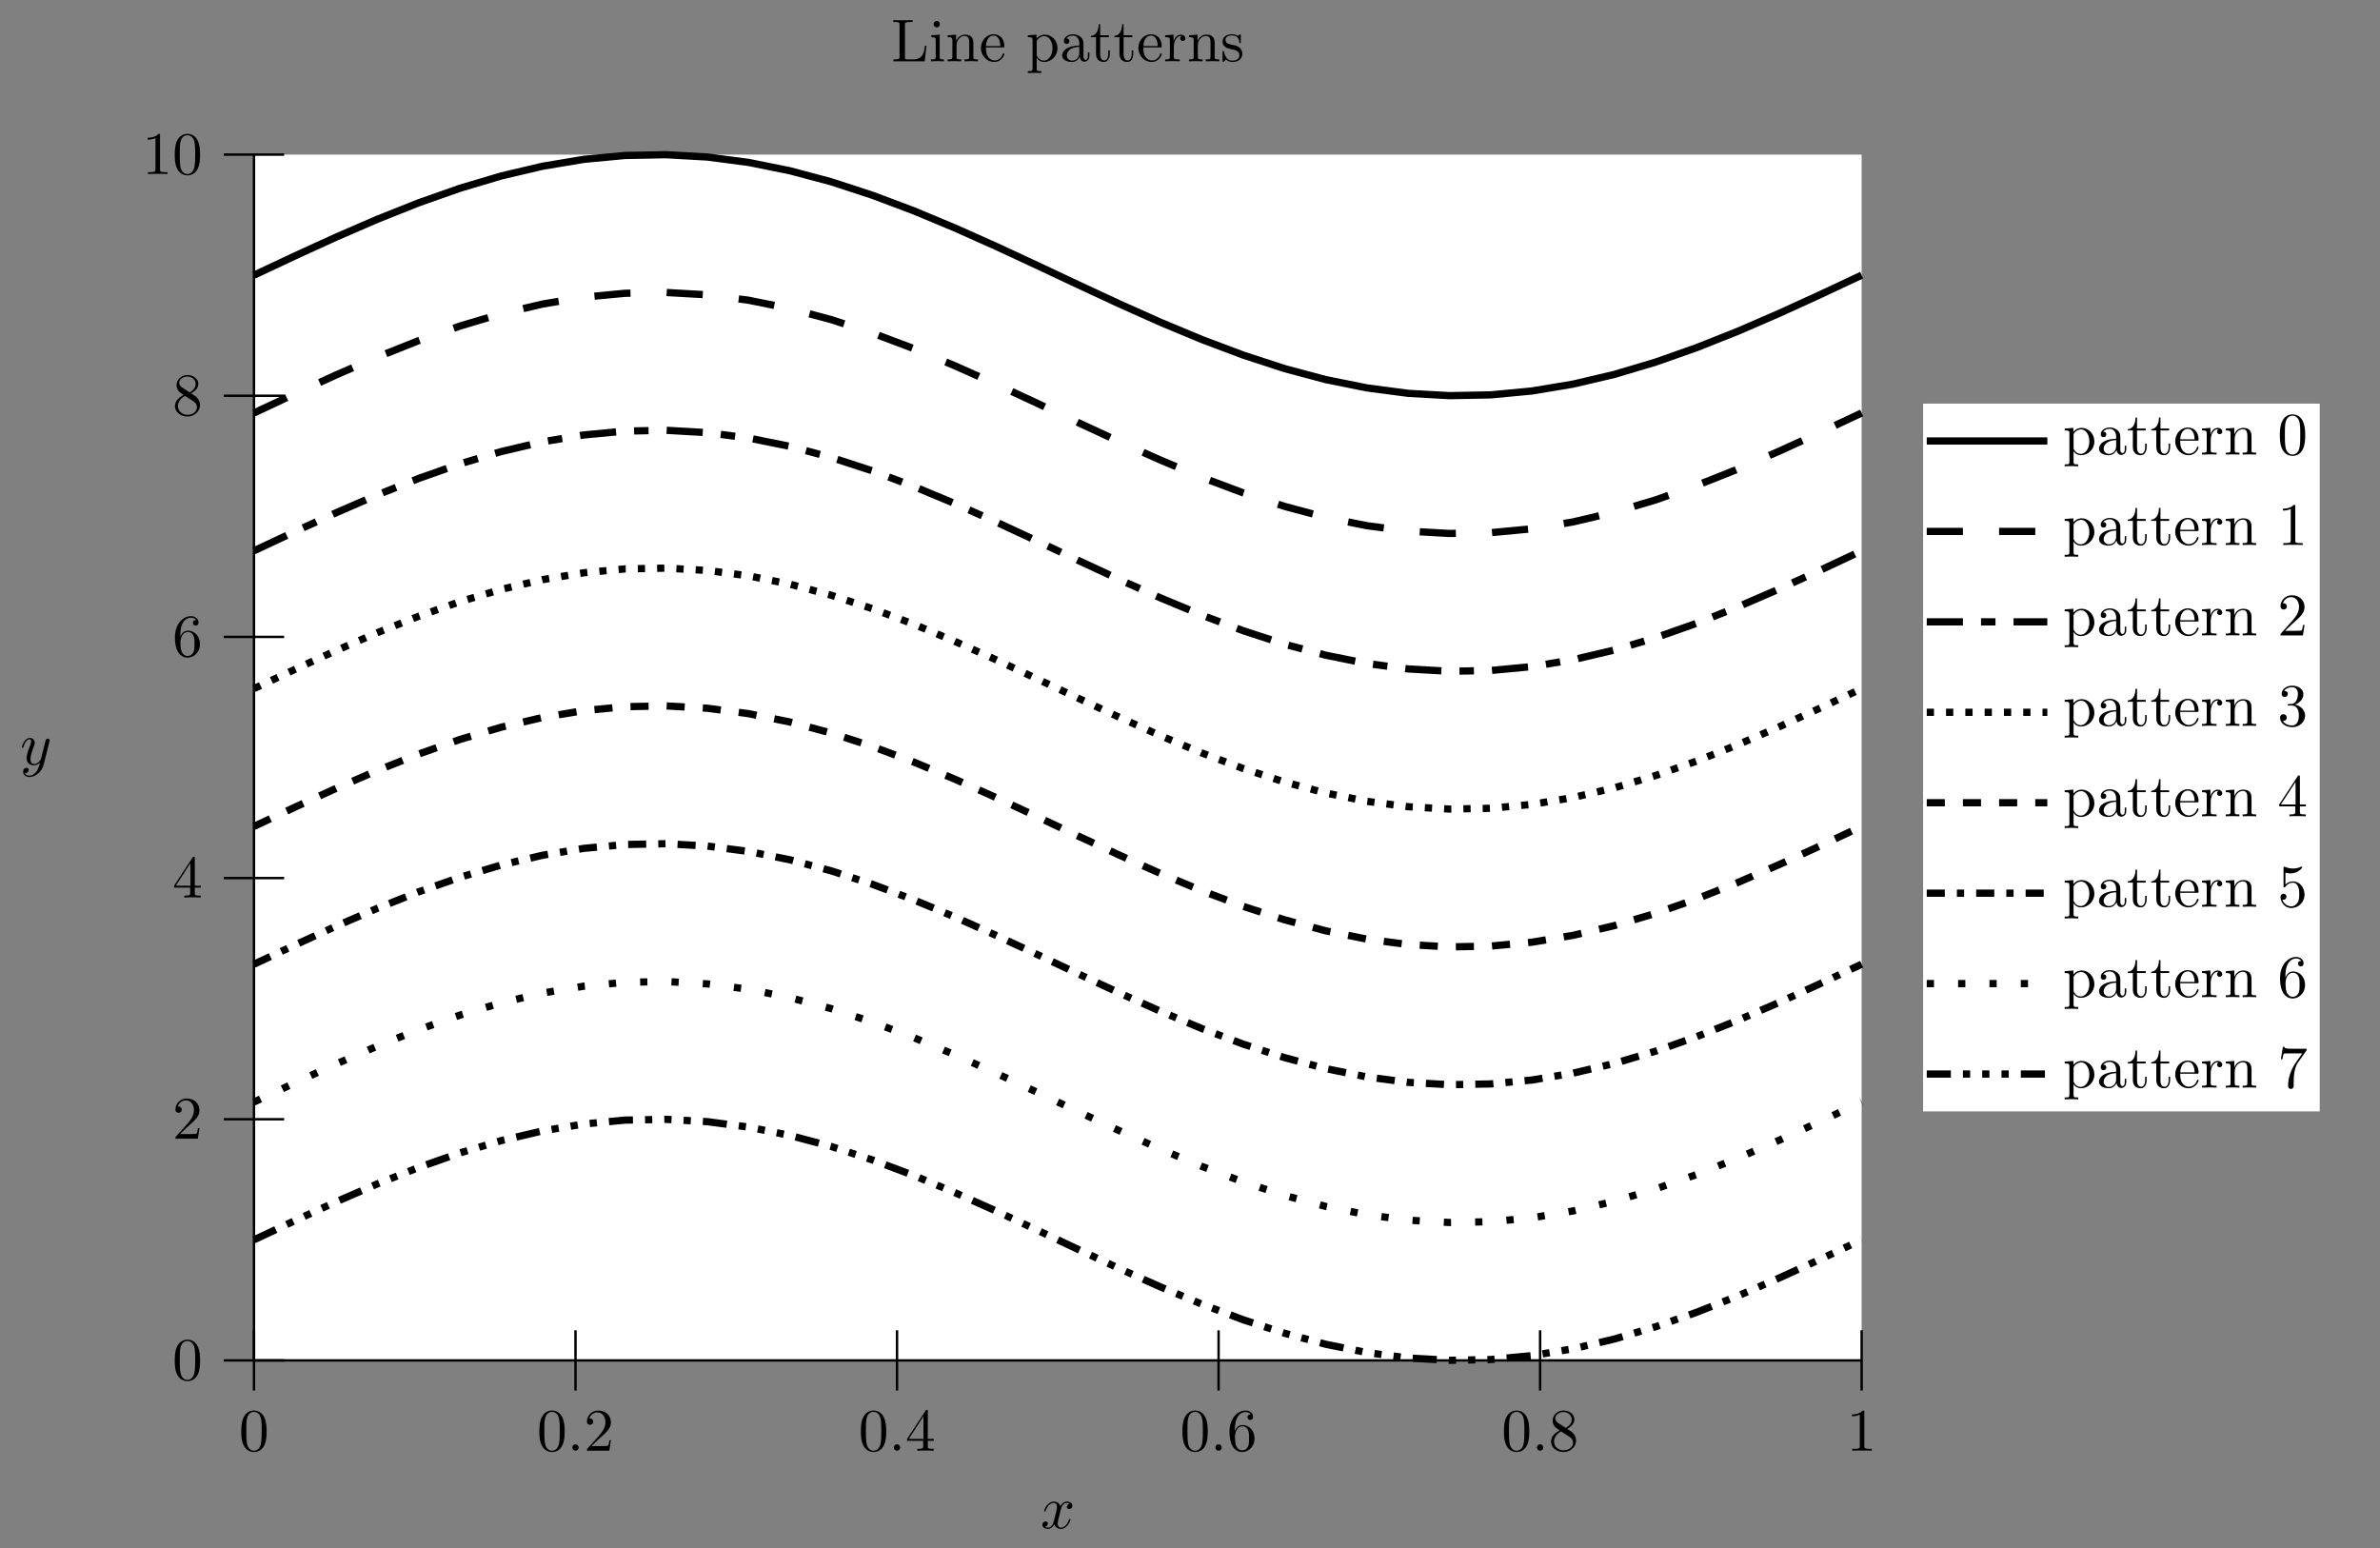 <?xml version="1.0" encoding="UTF-8"?>
<svg xmlns="http://www.w3.org/2000/svg" xmlns:xlink="http://www.w3.org/1999/xlink" width="393.296pt" height="255.856pt" viewBox="0 0 393.296 255.856" version="1.1">
<rect x="0" y="0" width="393.296" height="255.856" fill="#808080" stroke="none"/>
<defs>
<g>
<symbol overflow="visible" id="glyph0-0">
<path style="stroke:none;" d=""/>
</symbol>
<symbol overflow="visible" id="glyph0-1">
<path style="stroke:none;" d="M 3.328 -3.016 C 3.391 -3.266 3.625 -4.188 4.312 -4.188 C 4.359 -4.188 4.609 -4.188 4.812 -4.062 C 4.531 -4 4.344 -3.766 4.344 -3.516 C 4.344 -3.359 4.453 -3.172 4.719 -3.172 C 4.938 -3.172 5.25 -3.344 5.25 -3.75 C 5.25 -4.266 4.672 -4.406 4.328 -4.406 C 3.75 -4.406 3.406 -3.875 3.281 -3.656 C 3.031 -4.312 2.5 -4.406 2.203 -4.406 C 1.172 -4.406 0.594 -3.125 0.594 -2.875 C 0.594 -2.766 0.703 -2.766 0.719 -2.766 C 0.797 -2.766 0.828 -2.797 0.844 -2.875 C 1.188 -3.938 1.844 -4.188 2.188 -4.188 C 2.375 -4.188 2.719 -4.094 2.719 -3.516 C 2.719 -3.203 2.547 -2.547 2.188 -1.141 C 2.031 -0.531 1.672 -0.109 1.234 -0.109 C 1.172 -0.109 0.953 -0.109 0.734 -0.234 C 0.984 -0.297 1.203 -0.5 1.203 -0.781 C 1.203 -1.047 0.984 -1.125 0.844 -1.125 C 0.531 -1.125 0.297 -0.875 0.297 -0.547 C 0.297 -0.094 0.781 0.109 1.219 0.109 C 1.891 0.109 2.25 -0.594 2.266 -0.641 C 2.391 -0.281 2.75 0.109 3.344 0.109 C 4.375 0.109 4.938 -1.172 4.938 -1.422 C 4.938 -1.531 4.859 -1.531 4.828 -1.531 C 4.734 -1.531 4.719 -1.484 4.688 -1.422 C 4.359 -0.344 3.688 -0.109 3.375 -0.109 C 2.984 -0.109 2.828 -0.422 2.828 -0.766 C 2.828 -0.984 2.875 -1.203 2.984 -1.641 Z M 3.328 -3.016 "/>
</symbol>
<symbol overflow="visible" id="glyph0-2">
<path style="stroke:none;" d="M 4.844 -3.797 C 4.891 -3.938 4.891 -3.953 4.891 -4.031 C 4.891 -4.203 4.75 -4.297 4.594 -4.297 C 4.5 -4.297 4.344 -4.234 4.25 -4.094 C 4.234 -4.031 4.141 -3.734 4.109 -3.547 C 4.031 -3.297 3.969 -3.016 3.906 -2.75 L 3.453 -0.953 C 3.422 -0.812 2.984 -0.109 2.328 -0.109 C 1.828 -0.109 1.719 -0.547 1.719 -0.922 C 1.719 -1.375 1.891 -2 2.219 -2.875 C 2.375 -3.281 2.422 -3.391 2.422 -3.594 C 2.422 -4.031 2.109 -4.406 1.609 -4.406 C 0.656 -4.406 0.297 -2.953 0.297 -2.875 C 0.297 -2.766 0.391 -2.766 0.406 -2.766 C 0.516 -2.766 0.516 -2.797 0.562 -2.953 C 0.844 -3.891 1.234 -4.188 1.578 -4.188 C 1.656 -4.188 1.828 -4.188 1.828 -3.875 C 1.828 -3.625 1.719 -3.359 1.656 -3.172 C 1.25 -2.109 1.078 -1.547 1.078 -1.078 C 1.078 -0.188 1.703 0.109 2.297 0.109 C 2.688 0.109 3.016 -0.062 3.297 -0.344 C 3.172 0.172 3.047 0.672 2.656 1.203 C 2.391 1.531 2.016 1.828 1.562 1.828 C 1.422 1.828 0.969 1.797 0.797 1.406 C 0.953 1.406 1.094 1.406 1.219 1.281 C 1.328 1.203 1.422 1.062 1.422 0.875 C 1.422 0.562 1.156 0.531 1.062 0.531 C 0.828 0.531 0.5 0.688 0.5 1.172 C 0.5 1.672 0.938 2.047 1.562 2.047 C 2.578 2.047 3.609 1.141 3.891 0.016 Z M 4.844 -3.797 "/>
</symbol>
<symbol overflow="visible" id="glyph1-0">
<path style="stroke:none;" d=""/>
</symbol>
<symbol overflow="visible" id="glyph1-1">
<path style="stroke:none;" d="M 4.578 -3.188 C 4.578 -3.984 4.531 -4.781 4.188 -5.516 C 3.734 -6.484 2.906 -6.641 2.5 -6.641 C 1.891 -6.641 1.172 -6.375 0.75 -5.453 C 0.438 -4.766 0.391 -3.984 0.391 -3.188 C 0.391 -2.438 0.422 -1.547 0.844 -0.781 C 1.266 0.016 2 0.219 2.484 0.219 C 3.016 0.219 3.781 0.016 4.219 -0.938 C 4.531 -1.625 4.578 -2.406 4.578 -3.188 Z M 2.484 0 C 2.094 0 1.5 -0.25 1.328 -1.203 C 1.219 -1.797 1.219 -2.719 1.219 -3.312 C 1.219 -3.953 1.219 -4.609 1.297 -5.141 C 1.484 -6.328 2.234 -6.422 2.484 -6.422 C 2.812 -6.422 3.469 -6.234 3.656 -5.25 C 3.766 -4.688 3.766 -3.938 3.766 -3.312 C 3.766 -2.562 3.766 -1.891 3.656 -1.25 C 3.5 -0.297 2.938 0 2.484 0 Z M 2.484 0 "/>
</symbol>
<symbol overflow="visible" id="glyph1-2">
<path style="stroke:none;" d="M 1.906 -0.531 C 1.906 -0.812 1.672 -1.062 1.391 -1.062 C 1.094 -1.062 0.859 -0.812 0.859 -0.531 C 0.859 -0.234 1.094 0 1.391 0 C 1.672 0 1.906 -0.234 1.906 -0.531 Z M 1.906 -0.531 "/>
</symbol>
<symbol overflow="visible" id="glyph1-3">
<path style="stroke:none;" d="M 1.266 -0.766 L 2.328 -1.797 C 3.875 -3.172 4.469 -3.703 4.469 -4.703 C 4.469 -5.844 3.578 -6.641 2.359 -6.641 C 1.234 -6.641 0.5 -5.719 0.5 -4.828 C 0.5 -4.281 1 -4.281 1.031 -4.281 C 1.203 -4.281 1.547 -4.391 1.547 -4.812 C 1.547 -5.062 1.359 -5.328 1.016 -5.328 C 0.938 -5.328 0.922 -5.328 0.891 -5.312 C 1.109 -5.969 1.656 -6.328 2.234 -6.328 C 3.141 -6.328 3.562 -5.516 3.562 -4.703 C 3.562 -3.906 3.078 -3.125 2.516 -2.5 L 0.609 -0.375 C 0.5 -0.266 0.5 -0.234 0.5 0 L 4.203 0 L 4.469 -1.734 L 4.234 -1.734 C 4.172 -1.438 4.109 -1 4 -0.844 C 3.938 -0.766 3.281 -0.766 3.062 -0.766 Z M 1.266 -0.766 "/>
</symbol>
<symbol overflow="visible" id="glyph1-4">
<path style="stroke:none;" d="M 2.938 -1.641 L 2.938 -0.781 C 2.938 -0.422 2.906 -0.312 2.172 -0.312 L 1.969 -0.312 L 1.969 0 C 2.375 -0.031 2.891 -0.031 3.312 -0.031 C 3.734 -0.031 4.25 -0.031 4.672 0 L 4.672 -0.312 L 4.453 -0.312 C 3.719 -0.312 3.703 -0.422 3.703 -0.781 L 3.703 -1.641 L 4.688 -1.641 L 4.688 -1.953 L 3.703 -1.953 L 3.703 -6.484 C 3.703 -6.688 3.703 -6.75 3.531 -6.75 C 3.453 -6.75 3.422 -6.75 3.344 -6.625 L 0.281 -1.953 L 0.281 -1.641 Z M 2.984 -1.953 L 0.562 -1.953 L 2.984 -5.672 Z M 2.984 -1.953 "/>
</symbol>
<symbol overflow="visible" id="glyph1-5">
<path style="stroke:none;" d="M 1.312 -3.266 L 1.312 -3.516 C 1.312 -6.031 2.547 -6.391 3.062 -6.391 C 3.297 -6.391 3.719 -6.328 3.938 -5.984 C 3.781 -5.984 3.391 -5.984 3.391 -5.547 C 3.391 -5.234 3.625 -5.078 3.844 -5.078 C 4 -5.078 4.312 -5.172 4.312 -5.562 C 4.312 -6.156 3.875 -6.641 3.047 -6.641 C 1.766 -6.641 0.422 -5.359 0.422 -3.156 C 0.422 -0.484 1.578 0.219 2.5 0.219 C 3.609 0.219 4.562 -0.719 4.562 -2.031 C 4.562 -3.297 3.672 -4.25 2.562 -4.25 C 1.891 -4.25 1.516 -3.75 1.312 -3.266 Z M 2.5 -0.062 C 1.875 -0.062 1.578 -0.656 1.516 -0.812 C 1.328 -1.281 1.328 -2.078 1.328 -2.25 C 1.328 -3.031 1.656 -4.031 2.547 -4.031 C 2.719 -4.031 3.172 -4.031 3.484 -3.406 C 3.656 -3.047 3.656 -2.531 3.656 -2.047 C 3.656 -1.562 3.656 -1.062 3.484 -0.703 C 3.188 -0.109 2.734 -0.062 2.5 -0.062 Z M 2.5 -0.062 "/>
</symbol>
<symbol overflow="visible" id="glyph1-6">
<path style="stroke:none;" d="M 1.625 -4.562 C 1.172 -4.859 1.125 -5.188 1.125 -5.359 C 1.125 -5.969 1.781 -6.391 2.484 -6.391 C 3.203 -6.391 3.844 -5.875 3.844 -5.156 C 3.844 -4.578 3.453 -4.109 2.859 -3.766 Z M 3.078 -3.609 C 3.797 -3.984 4.281 -4.5 4.281 -5.156 C 4.281 -6.078 3.406 -6.641 2.5 -6.641 C 1.5 -6.641 0.688 -5.906 0.688 -4.969 C 0.688 -4.797 0.703 -4.344 1.125 -3.875 C 1.234 -3.766 1.609 -3.516 1.859 -3.344 C 1.281 -3.047 0.422 -2.5 0.422 -1.5 C 0.422 -0.453 1.438 0.219 2.484 0.219 C 3.609 0.219 4.562 -0.609 4.562 -1.672 C 4.562 -2.031 4.453 -2.484 4.062 -2.906 C 3.875 -3.109 3.719 -3.203 3.078 -3.609 Z M 2.078 -3.188 L 3.312 -2.406 C 3.594 -2.219 4.062 -1.922 4.062 -1.312 C 4.062 -0.578 3.312 -0.062 2.5 -0.062 C 1.641 -0.062 0.922 -0.672 0.922 -1.5 C 0.922 -2.078 1.234 -2.719 2.078 -3.188 Z M 2.078 -3.188 "/>
</symbol>
<symbol overflow="visible" id="glyph1-7">
<path style="stroke:none;" d="M 2.938 -6.375 C 2.938 -6.625 2.938 -6.641 2.703 -6.641 C 2.078 -6 1.203 -6 0.891 -6 L 0.891 -5.688 C 1.094 -5.688 1.672 -5.688 2.188 -5.953 L 2.188 -0.781 C 2.188 -0.422 2.156 -0.312 1.266 -0.312 L 0.953 -0.312 L 0.953 0 C 1.297 -0.031 2.156 -0.031 2.562 -0.031 C 2.953 -0.031 3.828 -0.031 4.172 0 L 4.172 -0.312 L 3.859 -0.312 C 2.953 -0.312 2.938 -0.422 2.938 -0.781 Z M 2.938 -6.375 "/>
</symbol>
<symbol overflow="visible" id="glyph1-8">
<path style="stroke:none;" d="M 1.719 -3.75 L 1.719 -4.406 L 0.281 -4.297 L 0.281 -3.984 C 0.984 -3.984 1.062 -3.922 1.062 -3.484 L 1.062 1.172 C 1.062 1.625 0.953 1.625 0.281 1.625 L 0.281 1.938 C 0.625 1.922 1.141 1.906 1.391 1.906 C 1.672 1.906 2.172 1.922 2.516 1.938 L 2.516 1.625 C 1.859 1.625 1.75 1.625 1.75 1.172 L 1.75 -0.594 C 1.797 -0.422 2.219 0.109 2.969 0.109 C 4.156 0.109 5.188 -0.875 5.188 -2.156 C 5.188 -3.422 4.234 -4.406 3.109 -4.406 C 2.328 -4.406 1.906 -3.969 1.719 -3.75 Z M 1.75 -1.141 L 1.75 -3.359 C 2.031 -3.875 2.516 -4.156 3.031 -4.156 C 3.766 -4.156 4.359 -3.281 4.359 -2.156 C 4.359 -0.953 3.672 -0.109 2.938 -0.109 C 2.531 -0.109 2.156 -0.312 1.891 -0.719 C 1.75 -0.922 1.75 -0.938 1.75 -1.141 Z M 1.75 -1.141 "/>
</symbol>
<symbol overflow="visible" id="glyph1-9">
<path style="stroke:none;" d="M 3.312 -0.75 C 3.359 -0.359 3.625 0.062 4.094 0.062 C 4.312 0.062 4.922 -0.078 4.922 -0.891 L 4.922 -1.453 L 4.672 -1.453 L 4.672 -0.891 C 4.672 -0.312 4.422 -0.25 4.312 -0.25 C 3.984 -0.25 3.938 -0.703 3.938 -0.75 L 3.938 -2.734 C 3.938 -3.156 3.938 -3.547 3.578 -3.922 C 3.188 -4.312 2.688 -4.469 2.219 -4.469 C 1.391 -4.469 0.703 -4 0.703 -3.344 C 0.703 -3.047 0.906 -2.875 1.172 -2.875 C 1.453 -2.875 1.625 -3.078 1.625 -3.328 C 1.625 -3.453 1.578 -3.781 1.109 -3.781 C 1.391 -4.141 1.875 -4.25 2.188 -4.25 C 2.688 -4.25 3.25 -3.859 3.25 -2.969 L 3.25 -2.609 C 2.734 -2.578 2.047 -2.547 1.422 -2.25 C 0.672 -1.906 0.422 -1.391 0.422 -0.953 C 0.422 -0.141 1.391 0.109 2.016 0.109 C 2.672 0.109 3.125 -0.297 3.312 -0.75 Z M 3.25 -2.391 L 3.25 -1.391 C 3.25 -0.453 2.531 -0.109 2.078 -0.109 C 1.594 -0.109 1.188 -0.453 1.188 -0.953 C 1.188 -1.5 1.609 -2.328 3.25 -2.391 Z M 3.25 -2.391 "/>
</symbol>
<symbol overflow="visible" id="glyph1-10">
<path style="stroke:none;" d="M 1.719 -3.984 L 3.156 -3.984 L 3.156 -4.297 L 1.719 -4.297 L 1.719 -6.125 L 1.469 -6.125 C 1.469 -5.312 1.172 -4.25 0.188 -4.203 L 0.188 -3.984 L 1.031 -3.984 L 1.031 -1.234 C 1.031 -0.016 1.969 0.109 2.328 0.109 C 3.031 0.109 3.312 -0.594 3.312 -1.234 L 3.312 -1.797 L 3.062 -1.797 L 3.062 -1.25 C 3.062 -0.516 2.766 -0.141 2.391 -0.141 C 1.719 -0.141 1.719 -1.047 1.719 -1.219 Z M 1.719 -3.984 "/>
</symbol>
<symbol overflow="visible" id="glyph1-11">
<path style="stroke:none;" d="M 1.109 -2.516 C 1.172 -4 2.016 -4.25 2.359 -4.25 C 3.375 -4.25 3.484 -2.906 3.484 -2.516 Z M 1.109 -2.297 L 3.891 -2.297 C 4.109 -2.297 4.141 -2.297 4.141 -2.516 C 4.141 -3.5 3.594 -4.469 2.359 -4.469 C 1.203 -4.469 0.281 -3.438 0.281 -2.188 C 0.281 -0.859 1.328 0.109 2.469 0.109 C 3.688 0.109 4.141 -1 4.141 -1.188 C 4.141 -1.281 4.062 -1.312 4 -1.312 C 3.922 -1.312 3.891 -1.25 3.875 -1.172 C 3.531 -0.141 2.625 -0.141 2.531 -0.141 C 2.031 -0.141 1.641 -0.438 1.406 -0.812 C 1.109 -1.281 1.109 -1.938 1.109 -2.297 Z M 1.109 -2.297 "/>
</symbol>
<symbol overflow="visible" id="glyph1-12">
<path style="stroke:none;" d="M 1.672 -3.312 L 1.672 -4.406 L 0.281 -4.297 L 0.281 -3.984 C 0.984 -3.984 1.062 -3.922 1.062 -3.422 L 1.062 -0.75 C 1.062 -0.312 0.953 -0.312 0.281 -0.312 L 0.281 0 C 0.672 -0.016 1.141 -0.031 1.422 -0.031 C 1.812 -0.031 2.281 -0.031 2.688 0 L 2.688 -0.312 L 2.469 -0.312 C 1.734 -0.312 1.719 -0.422 1.719 -0.781 L 1.719 -2.312 C 1.719 -3.297 2.141 -4.188 2.891 -4.188 C 2.953 -4.188 2.984 -4.188 3 -4.172 C 2.969 -4.172 2.766 -4.047 2.766 -3.781 C 2.766 -3.516 2.984 -3.359 3.203 -3.359 C 3.375 -3.359 3.625 -3.484 3.625 -3.797 C 3.625 -4.109 3.312 -4.406 2.891 -4.406 C 2.156 -4.406 1.797 -3.734 1.672 -3.312 Z M 1.672 -3.312 "/>
</symbol>
<symbol overflow="visible" id="glyph1-13">
<path style="stroke:none;" d="M 1.094 -3.422 L 1.094 -0.75 C 1.094 -0.312 0.984 -0.312 0.312 -0.312 L 0.312 0 C 0.672 -0.016 1.172 -0.031 1.453 -0.031 C 1.703 -0.031 2.219 -0.016 2.562 0 L 2.562 -0.312 C 1.891 -0.312 1.781 -0.312 1.781 -0.75 L 1.781 -2.594 C 1.781 -3.625 2.5 -4.188 3.125 -4.188 C 3.766 -4.188 3.875 -3.656 3.875 -3.078 L 3.875 -0.75 C 3.875 -0.312 3.766 -0.312 3.094 -0.312 L 3.094 0 C 3.438 -0.016 3.953 -0.031 4.219 -0.031 C 4.469 -0.031 5 -0.016 5.328 0 L 5.328 -0.312 C 4.812 -0.312 4.562 -0.312 4.562 -0.609 L 4.562 -2.516 C 4.562 -3.375 4.562 -3.672 4.25 -4.031 C 4.109 -4.203 3.781 -4.406 3.203 -4.406 C 2.469 -4.406 2 -3.984 1.719 -3.359 L 1.719 -4.406 L 0.312 -4.297 L 0.312 -3.984 C 1.016 -3.984 1.094 -3.922 1.094 -3.422 Z M 1.094 -3.422 "/>
</symbol>
<symbol overflow="visible" id="glyph1-14">
<path style="stroke:none;" d="M 2.891 -3.516 C 3.703 -3.781 4.281 -4.469 4.281 -5.266 C 4.281 -6.078 3.406 -6.641 2.453 -6.641 C 1.453 -6.641 0.688 -6.047 0.688 -5.281 C 0.688 -4.953 0.906 -4.766 1.203 -4.766 C 1.5 -4.766 1.703 -4.984 1.703 -5.281 C 1.703 -5.766 1.234 -5.766 1.094 -5.766 C 1.391 -6.266 2.047 -6.391 2.406 -6.391 C 2.828 -6.391 3.375 -6.172 3.375 -5.281 C 3.375 -5.156 3.344 -4.578 3.094 -4.141 C 2.797 -3.656 2.453 -3.625 2.203 -3.625 C 2.125 -3.609 1.891 -3.594 1.812 -3.594 C 1.734 -3.578 1.672 -3.562 1.672 -3.469 C 1.672 -3.359 1.734 -3.359 1.906 -3.359 L 2.344 -3.359 C 3.156 -3.359 3.531 -2.688 3.531 -1.703 C 3.531 -0.344 2.844 -0.062 2.406 -0.062 C 1.969 -0.062 1.219 -0.234 0.875 -0.812 C 1.219 -0.766 1.531 -0.984 1.531 -1.359 C 1.531 -1.719 1.266 -1.922 0.984 -1.922 C 0.734 -1.922 0.422 -1.781 0.422 -1.344 C 0.422 -0.438 1.344 0.219 2.438 0.219 C 3.656 0.219 4.562 -0.688 4.562 -1.703 C 4.562 -2.516 3.922 -3.297 2.891 -3.516 Z M 2.891 -3.516 "/>
</symbol>
<symbol overflow="visible" id="glyph1-15">
<path style="stroke:none;" d="M 4.469 -2 C 4.469 -3.188 3.656 -4.188 2.578 -4.188 C 2.109 -4.188 1.672 -4.031 1.312 -3.672 L 1.312 -5.625 C 1.516 -5.562 1.844 -5.5 2.156 -5.5 C 3.391 -5.5 4.094 -6.406 4.094 -6.531 C 4.094 -6.594 4.062 -6.641 3.984 -6.641 C 3.984 -6.641 3.953 -6.641 3.906 -6.609 C 3.703 -6.516 3.219 -6.312 2.547 -6.312 C 2.156 -6.312 1.688 -6.391 1.219 -6.594 C 1.141 -6.625 1.125 -6.625 1.109 -6.625 C 1 -6.625 1 -6.547 1 -6.391 L 1 -3.438 C 1 -3.266 1 -3.188 1.141 -3.188 C 1.219 -3.188 1.234 -3.203 1.281 -3.266 C 1.391 -3.422 1.75 -3.969 2.562 -3.969 C 3.078 -3.969 3.328 -3.516 3.406 -3.328 C 3.562 -2.953 3.594 -2.578 3.594 -2.078 C 3.594 -1.719 3.594 -1.125 3.344 -0.703 C 3.109 -0.312 2.734 -0.062 2.281 -0.062 C 1.562 -0.062 0.984 -0.594 0.812 -1.172 C 0.844 -1.172 0.875 -1.156 0.984 -1.156 C 1.312 -1.156 1.484 -1.406 1.484 -1.641 C 1.484 -1.891 1.312 -2.141 0.984 -2.141 C 0.844 -2.141 0.5 -2.062 0.5 -1.609 C 0.5 -0.75 1.188 0.219 2.297 0.219 C 3.453 0.219 4.469 -0.734 4.469 -2 Z M 4.469 -2 "/>
</symbol>
<symbol overflow="visible" id="glyph1-16">
<path style="stroke:none;" d="M 4.75 -6.078 C 4.828 -6.188 4.828 -6.203 4.828 -6.422 L 2.406 -6.422 C 1.203 -6.422 1.172 -6.547 1.141 -6.734 L 0.891 -6.734 L 0.562 -4.688 L 0.812 -4.688 C 0.844 -4.844 0.922 -5.469 1.062 -5.594 C 1.125 -5.656 1.906 -5.656 2.031 -5.656 L 4.094 -5.656 C 3.984 -5.5 3.203 -4.406 2.984 -4.078 C 2.078 -2.734 1.75 -1.344 1.75 -0.328 C 1.75 -0.234 1.75 0.219 2.219 0.219 C 2.672 0.219 2.672 -0.234 2.672 -0.328 L 2.672 -0.844 C 2.672 -1.391 2.703 -1.938 2.781 -2.469 C 2.828 -2.703 2.953 -3.562 3.406 -4.172 Z M 4.75 -6.078 "/>
</symbol>
<symbol overflow="visible" id="glyph1-17">
<path style="stroke:none;" d="M 5.797 -2.578 L 5.547 -2.578 C 5.438 -1.562 5.297 -0.312 3.547 -0.312 L 2.734 -0.312 C 2.266 -0.312 2.25 -0.375 2.25 -0.703 L 2.25 -6.016 C 2.25 -6.359 2.25 -6.5 3.188 -6.5 L 3.516 -6.5 L 3.516 -6.812 C 3.156 -6.781 2.25 -6.781 1.844 -6.781 C 1.453 -6.781 0.672 -6.781 0.328 -6.812 L 0.328 -6.5 L 0.562 -6.5 C 1.328 -6.5 1.359 -6.391 1.359 -6.031 L 1.359 -0.781 C 1.359 -0.422 1.328 -0.312 0.562 -0.312 L 0.328 -0.312 L 0.328 0 L 5.516 0 Z M 5.797 -2.578 "/>
</symbol>
<symbol overflow="visible" id="glyph1-18">
<path style="stroke:none;" d="M 1.766 -4.406 L 0.375 -4.297 L 0.375 -3.984 C 1.016 -3.984 1.109 -3.922 1.109 -3.438 L 1.109 -0.75 C 1.109 -0.312 1 -0.312 0.328 -0.312 L 0.328 0 C 0.641 -0.016 1.188 -0.031 1.422 -0.031 C 1.781 -0.031 2.125 -0.016 2.469 0 L 2.469 -0.312 C 1.797 -0.312 1.766 -0.359 1.766 -0.75 Z M 1.797 -6.141 C 1.797 -6.453 1.562 -6.672 1.281 -6.672 C 0.969 -6.672 0.75 -6.406 0.75 -6.141 C 0.75 -5.875 0.969 -5.609 1.281 -5.609 C 1.562 -5.609 1.797 -5.828 1.797 -6.141 Z M 1.797 -6.141 "/>
</symbol>
<symbol overflow="visible" id="glyph1-19">
<path style="stroke:none;" d="M 2.078 -1.938 C 2.297 -1.891 3.109 -1.734 3.109 -1.016 C 3.109 -0.516 2.766 -0.109 1.984 -0.109 C 1.141 -0.109 0.781 -0.672 0.594 -1.531 C 0.562 -1.656 0.562 -1.688 0.453 -1.688 C 0.328 -1.688 0.328 -1.625 0.328 -1.453 L 0.328 -0.125 C 0.328 0.047 0.328 0.109 0.438 0.109 C 0.484 0.109 0.5 0.094 0.688 -0.094 C 0.703 -0.109 0.703 -0.125 0.891 -0.312 C 1.328 0.094 1.781 0.109 1.984 0.109 C 3.125 0.109 3.594 -0.562 3.594 -1.281 C 3.594 -1.797 3.297 -2.109 3.172 -2.219 C 2.844 -2.547 2.453 -2.625 2.031 -2.703 C 1.469 -2.812 0.812 -2.938 0.812 -3.516 C 0.812 -3.875 1.062 -4.281 1.922 -4.281 C 3.016 -4.281 3.078 -3.375 3.094 -3.078 C 3.094 -2.984 3.188 -2.984 3.203 -2.984 C 3.344 -2.984 3.344 -3.031 3.344 -3.219 L 3.344 -4.234 C 3.344 -4.391 3.344 -4.469 3.234 -4.469 C 3.188 -4.469 3.156 -4.469 3.031 -4.344 C 3 -4.312 2.906 -4.219 2.859 -4.188 C 2.484 -4.469 2.078 -4.469 1.922 -4.469 C 0.703 -4.469 0.328 -3.797 0.328 -3.234 C 0.328 -2.891 0.484 -2.609 0.75 -2.391 C 1.078 -2.141 1.359 -2.078 2.078 -1.938 Z M 2.078 -1.938 "/>
</symbol>
</g>
</defs>
<g id="surface1">
<path style=" stroke:none;fill-rule:nonzero;fill:rgb(100%,100%,100%);fill-opacity:1;" d="M 41.969 224.801 L 41.969 25.547 L 307.637 25.547 L 307.637 224.801 Z M 41.969 224.801 "/>
<path style="fill:none;stroke-width:1.196;stroke-linecap:butt;stroke-linejoin:miter;stroke:rgb(0%,0%,0%);stroke-opacity:1;stroke-miterlimit:10;" d="M -0.001 179.328 L 6.811 182.528 L 13.624 185.641 L 20.436 188.59 L 27.249 191.301 L 34.061 193.699 L 40.87 195.727 L 47.686 197.332 L 54.495 198.469 L 61.307 199.11 L 68.12 199.238 L 74.932 198.852 L 81.745 197.961 L 88.553 196.586 L 95.37 194.766 L 102.178 192.543 L 108.995 189.981 L 115.803 187.141 L 122.616 184.098 L 129.428 180.934 L 136.237 177.727 L 143.053 174.563 L 149.862 171.52 L 156.675 168.68 L 163.487 166.117 L 170.3 163.895 L 177.112 162.074 L 183.925 160.699 L 190.733 159.805 L 197.55 159.422 L 204.358 159.551 L 211.171 160.192 L 217.983 161.328 L 224.796 162.93 L 231.608 164.961 L 238.417 167.36 L 245.233 170.071 L 252.042 173.02 L 258.858 176.133 L 265.667 179.328 " transform="matrix(1,0,0,-1,41.97,224.801)"/>
<path style="fill:none;stroke-width:1.196;stroke-linecap:butt;stroke-linejoin:miter;stroke:rgb(0%,0%,0%);stroke-opacity:1;stroke-dasharray:5.978,5.978;stroke-miterlimit:10;" d="M -0.001 156.559 L 6.811 159.754 L 13.624 162.867 L 20.436 165.817 L 27.249 168.528 L 34.061 170.93 L 40.87 172.957 L 47.686 174.559 L 54.495 175.696 L 61.307 176.336 L 68.12 176.469 L 74.932 176.082 L 81.745 175.188 L 88.553 173.813 L 95.37 171.992 L 102.178 169.77 L 108.995 167.207 L 115.803 164.367 L 122.616 161.328 L 129.428 158.16 L 136.237 154.953 L 143.053 151.789 L 149.862 148.746 L 156.675 145.906 L 163.487 143.344 L 170.3 141.125 L 177.112 139.301 L 183.925 137.926 L 190.733 137.035 L 197.55 136.649 L 204.358 136.778 L 211.171 137.418 L 217.983 138.555 L 224.796 140.16 L 231.608 142.188 L 238.417 144.586 L 245.233 147.297 L 252.042 150.246 L 258.858 153.36 L 265.667 156.559 " transform="matrix(1,0,0,-1,41.97,224.801)"/>
<path style="fill:none;stroke-width:1.196;stroke-linecap:butt;stroke-linejoin:miter;stroke:rgb(0%,0%,0%);stroke-opacity:1;stroke-dasharray:5.978,2.989,2.391,2.989;stroke-miterlimit:10;" d="M -0.001 133.785 L 6.811 136.981 L 13.624 140.094 L 20.436 143.047 L 27.249 145.754 L 34.061 148.156 L 40.87 150.184 L 47.686 151.789 L 54.495 152.926 L 61.307 153.567 L 68.12 153.696 L 74.932 153.309 L 81.745 152.418 L 88.553 151.043 L 95.37 149.219 L 102.178 147 L 108.995 144.434 L 115.803 141.594 L 122.616 138.555 L 129.428 135.391 L 136.237 132.184 L 143.053 129.016 L 149.862 125.977 L 156.675 123.137 L 163.487 120.574 L 170.3 118.352 L 177.112 116.531 L 183.925 115.156 L 190.733 114.262 L 197.55 113.875 L 204.358 114.004 L 211.171 114.649 L 217.983 115.785 L 224.796 117.387 L 231.608 119.414 L 238.417 121.817 L 245.233 124.528 L 252.042 127.477 L 258.858 130.59 L 265.667 133.785 " transform="matrix(1,0,0,-1,41.97,224.801)"/>
<path style="fill:none;stroke-width:1.196;stroke-linecap:butt;stroke-linejoin:miter;stroke:rgb(0%,0%,0%);stroke-opacity:1;stroke-dasharray:1.196,1.993;stroke-miterlimit:10;" d="M -0.001 111.012 L 6.811 114.211 L 13.624 117.324 L 20.436 120.274 L 27.249 122.985 L 34.061 125.383 L 40.87 127.41 L 47.686 129.016 L 54.495 130.153 L 61.307 130.793 L 68.12 130.922 L 74.932 130.535 L 81.745 129.645 L 88.553 128.27 L 95.37 126.449 L 102.178 124.227 L 108.995 121.664 L 115.803 118.824 L 122.616 115.781 L 129.428 112.617 L 136.237 109.41 L 143.053 106.246 L 149.862 103.203 L 156.675 100.364 L 163.487 97.801 L 170.3 95.578 L 177.112 93.758 L 183.925 92.383 L 190.733 91.492 L 197.55 91.106 L 204.358 91.235 L 211.171 91.875 L 217.983 93.012 L 224.796 94.614 L 231.608 96.645 L 238.417 99.043 L 245.233 101.754 L 252.042 104.703 L 258.858 107.817 L 265.667 111.012 " transform="matrix(1,0,0,-1,41.97,224.801)"/>
<path style="fill:none;stroke-width:1.196;stroke-linecap:butt;stroke-linejoin:miter;stroke:rgb(0%,0%,0%);stroke-opacity:1;stroke-dasharray:2.989,2.989;stroke-miterlimit:10;" d="M -0.001 88.242 L 6.811 91.438 L 13.624 94.551 L 20.436 97.5 L 27.249 100.211 L 34.061 102.614 L 40.87 104.641 L 47.686 106.242 L 54.495 107.379 L 61.307 108.024 L 68.12 108.153 L 74.932 107.766 L 81.745 106.871 L 88.553 105.496 L 95.37 103.676 L 102.178 101.453 L 108.995 98.891 L 115.803 96.051 L 122.616 93.012 L 129.428 89.844 L 136.237 86.637 L 143.053 83.473 L 149.862 80.43 L 156.675 77.594 L 163.487 75.028 L 170.3 72.809 L 177.112 70.985 L 183.925 69.61 L 190.733 68.719 L 197.55 68.332 L 204.358 68.461 L 211.171 69.102 L 217.983 70.239 L 224.796 71.844 L 231.608 73.871 L 238.417 76.27 L 245.233 78.981 L 252.042 81.934 L 258.858 85.047 L 265.667 88.242 " transform="matrix(1,0,0,-1,41.97,224.801)"/>
<path style="fill:none;stroke-width:1.196;stroke-linecap:butt;stroke-linejoin:miter;stroke:rgb(0%,0%,0%);stroke-opacity:1;stroke-dasharray:2.989,1.993,1.196,1.993;stroke-miterlimit:10;" d="M -0.001 65.469 L 6.811 68.664 L 13.624 71.778 L 20.436 74.731 L 27.249 77.442 L 34.061 79.84 L 40.87 81.867 L 47.686 83.473 L 54.495 84.61 L 61.307 85.25 L 68.12 85.379 L 74.932 84.992 L 81.745 84.102 L 88.553 82.727 L 95.37 80.903 L 102.178 78.684 L 108.995 76.117 L 115.803 73.281 L 122.616 70.239 L 129.428 67.074 L 136.237 63.867 L 143.053 60.699 L 149.862 57.66 L 156.675 54.821 L 163.487 52.258 L 170.3 50.035 L 177.112 48.215 L 183.925 46.84 L 190.733 45.946 L 197.55 45.559 L 204.358 45.688 L 211.171 46.332 L 217.983 47.469 L 224.796 49.071 L 231.608 51.098 L 238.417 53.5 L 245.233 56.211 L 252.042 59.16 L 258.858 62.274 L 265.667 65.469 " transform="matrix(1,0,0,-1,41.97,224.801)"/>
<path style="fill:none;stroke-width:1.196;stroke-linecap:butt;stroke-linejoin:miter;stroke:rgb(0%,0%,0%);stroke-opacity:1;stroke-dasharray:1.196,3.985;stroke-miterlimit:10;" d="M -0.001 42.696 L 6.811 45.895 L 13.624 49.008 L 20.436 51.957 L 27.249 54.668 L 34.061 57.067 L 40.87 59.094 L 47.686 60.699 L 54.495 61.836 L 61.307 62.477 L 68.12 62.606 L 74.932 62.219 L 81.745 61.328 L 88.553 59.953 L 95.37 58.133 L 102.178 55.91 L 108.995 53.348 L 115.803 50.508 L 122.616 47.465 L 129.428 44.301 L 136.237 41.094 L 143.053 37.93 L 149.862 34.887 L 156.675 32.047 L 163.487 29.485 L 170.3 27.262 L 177.112 25.442 L 183.925 24.067 L 190.733 23.176 L 197.55 22.789 L 204.358 22.918 L 211.171 23.559 L 217.983 24.696 L 224.796 26.301 L 231.608 28.328 L 238.417 30.727 L 245.233 33.438 L 252.042 36.387 L 258.858 39.5 L 265.667 42.696 " transform="matrix(1,0,0,-1,41.97,224.801)"/>
<path style="fill:none;stroke-width:1.196;stroke-linecap:butt;stroke-linejoin:miter;stroke:rgb(0%,0%,0%);stroke-opacity:1;stroke-dasharray:3.985,1.993,1.196,1.993,1.196,1.993,1.196,1.993;stroke-miterlimit:10;" d="M -0.001 19.926 L 6.811 23.121 L 13.624 26.235 L 20.436 29.184 L 27.249 31.895 L 34.061 34.297 L 40.87 36.324 L 47.686 37.926 L 54.495 39.063 L 61.307 39.707 L 68.12 39.836 L 74.932 39.449 L 81.745 38.555 L 88.553 37.18 L 95.37 35.36 L 102.178 33.137 L 108.995 30.574 L 115.803 27.735 L 122.616 24.696 L 129.428 21.528 L 136.237 18.321 L 143.053 15.156 L 149.862 12.114 L 156.675 9.278 L 163.487 6.711 L 170.3 4.492 L 177.112 2.668 L 183.925 1.293 L 190.733 0.403 L 197.55 0.016 L 204.358 0.145 L 211.171 0.785 L 217.983 1.922 L 224.796 3.528 L 231.608 5.555 L 238.417 7.957 L 245.233 10.664 L 252.042 13.617 L 258.858 16.731 L 265.667 19.926 " transform="matrix(1,0,0,-1,41.97,224.801)"/>
<path style="fill:none;stroke-width:0.399;stroke-linecap:butt;stroke-linejoin:miter;stroke:rgb(0%,0%,0%);stroke-opacity:1;stroke-miterlimit:10;" d="M -0.001 0 L 265.667 0 " transform="matrix(1,0,0,-1,41.97,224.801)"/>
<g style="fill:rgb(0%,0%,0%);fill-opacity:1;">
  <use xlink:href="#glyph0-1" x="171.955" y="252.535"/>
</g>
<path style="fill:none;stroke-width:0.399;stroke-linecap:butt;stroke-linejoin:miter;stroke:rgb(0%,0%,0%);stroke-opacity:1;stroke-miterlimit:10;" d="M -0.001 4.981 L -0.001 -4.98 " transform="matrix(1,0,0,-1,41.97,224.801)"/>
<g style="fill:rgb(0%,0%,0%);fill-opacity:1;">
  <use xlink:href="#glyph1-1" x="39.48" y="239.722"/>
</g>
<path style="fill:none;stroke-width:0.399;stroke-linecap:butt;stroke-linejoin:miter;stroke:rgb(0%,0%,0%);stroke-opacity:1;stroke-miterlimit:10;" d="M 53.132 4.981 L 53.132 -4.98 " transform="matrix(1,0,0,-1,41.97,224.801)"/>
<g style="fill:rgb(0%,0%,0%);fill-opacity:1;">
  <use xlink:href="#glyph1-1" x="88.737" y="239.722"/>
  <use xlink:href="#glyph1-2" x="93.718" y="239.722"/>
  <use xlink:href="#glyph1-3" x="96.486" y="239.722"/>
</g>
<path style="fill:none;stroke-width:0.399;stroke-linecap:butt;stroke-linejoin:miter;stroke:rgb(0%,0%,0%);stroke-opacity:1;stroke-miterlimit:10;" d="M 106.264 4.981 L 106.264 -4.98 " transform="matrix(1,0,0,-1,41.97,224.801)"/>
<g style="fill:rgb(0%,0%,0%);fill-opacity:1;">
  <use xlink:href="#glyph1-1" x="141.869" y="239.722"/>
  <use xlink:href="#glyph1-2" x="146.85" y="239.722"/>
  <use xlink:href="#glyph1-4" x="149.618" y="239.722"/>
</g>
<path style="fill:none;stroke-width:0.399;stroke-linecap:butt;stroke-linejoin:miter;stroke:rgb(0%,0%,0%);stroke-opacity:1;stroke-miterlimit:10;" d="M 159.401 4.981 L 159.401 -4.98 " transform="matrix(1,0,0,-1,41.97,224.801)"/>
<g style="fill:rgb(0%,0%,0%);fill-opacity:1;">
  <use xlink:href="#glyph1-1" x="195.005" y="239.722"/>
  <use xlink:href="#glyph1-2" x="199.986" y="239.722"/>
  <use xlink:href="#glyph1-5" x="202.754" y="239.722"/>
</g>
<path style="fill:none;stroke-width:0.399;stroke-linecap:butt;stroke-linejoin:miter;stroke:rgb(0%,0%,0%);stroke-opacity:1;stroke-miterlimit:10;" d="M 212.534 4.981 L 212.534 -4.98 " transform="matrix(1,0,0,-1,41.97,224.801)"/>
<g style="fill:rgb(0%,0%,0%);fill-opacity:1;">
  <use xlink:href="#glyph1-1" x="248.137" y="239.722"/>
  <use xlink:href="#glyph1-2" x="253.118" y="239.722"/>
  <use xlink:href="#glyph1-6" x="255.886" y="239.722"/>
</g>
<path style="fill:none;stroke-width:0.399;stroke-linecap:butt;stroke-linejoin:miter;stroke:rgb(0%,0%,0%);stroke-opacity:1;stroke-miterlimit:10;" d="M 265.667 4.981 L 265.667 -4.98 " transform="matrix(1,0,0,-1,41.97,224.801)"/>
<g style="fill:rgb(0%,0%,0%);fill-opacity:1;">
  <use xlink:href="#glyph1-7" x="305.143" y="239.722"/>
</g>
<path style="fill:none;stroke-width:0.399;stroke-linecap:butt;stroke-linejoin:miter;stroke:rgb(0%,0%,0%);stroke-opacity:1;stroke-miterlimit:10;" d="M -0.001 0 L -0.001 199.254 " transform="matrix(1,0,0,-1,41.97,224.801)"/>
<g style="fill:rgb(0%,0%,0%);fill-opacity:1;">
  <use xlink:href="#glyph0-2" x="3.32" y="126.351"/>
</g>
<path style="fill:none;stroke-width:0.399;stroke-linecap:butt;stroke-linejoin:miter;stroke:rgb(0%,0%,0%);stroke-opacity:1;stroke-miterlimit:10;" d="M 4.983 0 L -4.982 0 " transform="matrix(1,0,0,-1,41.97,224.801)"/>
<g style="fill:rgb(0%,0%,0%);fill-opacity:1;">
  <use xlink:href="#glyph1-1" x="28.488" y="228.011"/>
</g>
<path style="fill:none;stroke-width:0.399;stroke-linecap:butt;stroke-linejoin:miter;stroke:rgb(0%,0%,0%);stroke-opacity:1;stroke-miterlimit:10;" d="M 4.983 39.852 L -4.982 39.852 " transform="matrix(1,0,0,-1,41.97,224.801)"/>
<g style="fill:rgb(0%,0%,0%);fill-opacity:1;">
  <use xlink:href="#glyph1-3" x="28.488" y="188.161"/>
</g>
<path style="fill:none;stroke-width:0.399;stroke-linecap:butt;stroke-linejoin:miter;stroke:rgb(0%,0%,0%);stroke-opacity:1;stroke-miterlimit:10;" d="M 4.983 79.703 L -4.982 79.703 " transform="matrix(1,0,0,-1,41.97,224.801)"/>
<g style="fill:rgb(0%,0%,0%);fill-opacity:1;">
  <use xlink:href="#glyph1-4" x="28.488" y="148.31"/>
</g>
<path style="fill:none;stroke-width:0.399;stroke-linecap:butt;stroke-linejoin:miter;stroke:rgb(0%,0%,0%);stroke-opacity:1;stroke-miterlimit:10;" d="M 4.983 119.555 L -4.982 119.555 " transform="matrix(1,0,0,-1,41.97,224.801)"/>
<g style="fill:rgb(0%,0%,0%);fill-opacity:1;">
  <use xlink:href="#glyph1-5" x="28.488" y="108.459"/>
</g>
<path style="fill:none;stroke-width:0.399;stroke-linecap:butt;stroke-linejoin:miter;stroke:rgb(0%,0%,0%);stroke-opacity:1;stroke-miterlimit:10;" d="M 4.983 159.403 L -4.982 159.403 " transform="matrix(1,0,0,-1,41.97,224.801)"/>
<g style="fill:rgb(0%,0%,0%);fill-opacity:1;">
  <use xlink:href="#glyph1-6" x="28.488" y="68.609"/>
</g>
<path style="fill:none;stroke-width:0.399;stroke-linecap:butt;stroke-linejoin:miter;stroke:rgb(0%,0%,0%);stroke-opacity:1;stroke-miterlimit:10;" d="M 4.983 199.254 L -4.982 199.254 " transform="matrix(1,0,0,-1,41.97,224.801)"/>
<g style="fill:rgb(0%,0%,0%);fill-opacity:1;">
  <use xlink:href="#glyph1-7" x="23.506" y="28.758"/>
  <use xlink:href="#glyph1-1" x="28.487" y="28.758"/>
</g>
<path style="fill:none;stroke-width:1.196;stroke-linecap:butt;stroke-linejoin:miter;stroke:rgb(0%,0%,0%);stroke-opacity:1;stroke-miterlimit:10;" d="M 0.001 -0 L 19.926 -0 " transform="matrix(1,0,0,-1,318.394,72.871)"/>
<g style="fill:rgb(0%,0%,0%);fill-opacity:1;">
  <use xlink:href="#glyph1-8" x="340.909" y="75.112"/>
  <use xlink:href="#glyph1-9" x="346.444" y="75.112"/>
  <use xlink:href="#glyph1-10" x="351.426" y="75.112"/>
  <use xlink:href="#glyph1-10" x="355.3" y="75.112"/>
  <use xlink:href="#glyph1-11" x="359.174" y="75.112"/>
  <use xlink:href="#glyph1-12" x="363.602" y="75.112"/>
  <use xlink:href="#glyph1-13" x="367.504" y="75.112"/>
</g>
<g style="fill:rgb(0%,0%,0%);fill-opacity:1;">
  <use xlink:href="#glyph1-1" x="376.357" y="75.112"/>
</g>
<path style="fill:none;stroke-width:1.196;stroke-linecap:butt;stroke-linejoin:miter;stroke:rgb(0%,0%,0%);stroke-opacity:1;stroke-dasharray:5.978,5.978;stroke-miterlimit:10;" d="M 0.001 -14.945 L 19.926 -14.945 " transform="matrix(1,0,0,-1,318.394,72.871)"/>
<g style="fill:rgb(0%,0%,0%);fill-opacity:1;">
  <use xlink:href="#glyph1-8" x="340.909" y="90.056"/>
  <use xlink:href="#glyph1-9" x="346.444" y="90.056"/>
  <use xlink:href="#glyph1-10" x="351.426" y="90.056"/>
  <use xlink:href="#glyph1-10" x="355.3" y="90.056"/>
  <use xlink:href="#glyph1-11" x="359.174" y="90.056"/>
  <use xlink:href="#glyph1-12" x="363.602" y="90.056"/>
  <use xlink:href="#glyph1-13" x="367.504" y="90.056"/>
</g>
<g style="fill:rgb(0%,0%,0%);fill-opacity:1;">
  <use xlink:href="#glyph1-7" x="376.357" y="90.056"/>
</g>
<path style="fill:none;stroke-width:1.196;stroke-linecap:butt;stroke-linejoin:miter;stroke:rgb(0%,0%,0%);stroke-opacity:1;stroke-dasharray:5.978,2.989,2.391,2.989;stroke-miterlimit:10;" d="M 0.001 -29.887 L 19.926 -29.887 " transform="matrix(1,0,0,-1,318.394,72.871)"/>
<g style="fill:rgb(0%,0%,0%);fill-opacity:1;">
  <use xlink:href="#glyph1-8" x="340.909" y="105"/>
  <use xlink:href="#glyph1-9" x="346.444" y="105"/>
  <use xlink:href="#glyph1-10" x="351.426" y="105"/>
  <use xlink:href="#glyph1-10" x="355.3" y="105"/>
  <use xlink:href="#glyph1-11" x="359.174" y="105"/>
  <use xlink:href="#glyph1-12" x="363.602" y="105"/>
  <use xlink:href="#glyph1-13" x="367.504" y="105"/>
</g>
<g style="fill:rgb(0%,0%,0%);fill-opacity:1;">
  <use xlink:href="#glyph1-3" x="376.357" y="105"/>
</g>
<path style="fill:none;stroke-width:1.196;stroke-linecap:butt;stroke-linejoin:miter;stroke:rgb(0%,0%,0%);stroke-opacity:1;stroke-dasharray:1.196,1.993;stroke-miterlimit:10;" d="M 0.001 -44.832 L 19.926 -44.832 " transform="matrix(1,0,0,-1,318.394,72.871)"/>
<g style="fill:rgb(0%,0%,0%);fill-opacity:1;">
  <use xlink:href="#glyph1-8" x="340.909" y="119.944"/>
  <use xlink:href="#glyph1-9" x="346.444" y="119.944"/>
  <use xlink:href="#glyph1-10" x="351.426" y="119.944"/>
  <use xlink:href="#glyph1-10" x="355.3" y="119.944"/>
  <use xlink:href="#glyph1-11" x="359.174" y="119.944"/>
  <use xlink:href="#glyph1-12" x="363.602" y="119.944"/>
  <use xlink:href="#glyph1-13" x="367.504" y="119.944"/>
</g>
<g style="fill:rgb(0%,0%,0%);fill-opacity:1;">
  <use xlink:href="#glyph1-14" x="376.357" y="119.944"/>
</g>
<path style="fill:none;stroke-width:1.196;stroke-linecap:butt;stroke-linejoin:miter;stroke:rgb(0%,0%,0%);stroke-opacity:1;stroke-dasharray:2.989,2.989;stroke-miterlimit:10;" d="M 0.001 -59.777 L 19.926 -59.777 " transform="matrix(1,0,0,-1,318.394,72.871)"/>
<g style="fill:rgb(0%,0%,0%);fill-opacity:1;">
  <use xlink:href="#glyph1-8" x="340.909" y="134.888"/>
  <use xlink:href="#glyph1-9" x="346.444" y="134.888"/>
  <use xlink:href="#glyph1-10" x="351.426" y="134.888"/>
  <use xlink:href="#glyph1-10" x="355.3" y="134.888"/>
  <use xlink:href="#glyph1-11" x="359.174" y="134.888"/>
  <use xlink:href="#glyph1-12" x="363.602" y="134.888"/>
  <use xlink:href="#glyph1-13" x="367.504" y="134.888"/>
</g>
<g style="fill:rgb(0%,0%,0%);fill-opacity:1;">
  <use xlink:href="#glyph1-4" x="376.357" y="134.888"/>
</g>
<path style="fill:none;stroke-width:1.196;stroke-linecap:butt;stroke-linejoin:miter;stroke:rgb(0%,0%,0%);stroke-opacity:1;stroke-dasharray:2.989,1.993,1.196,1.993;stroke-miterlimit:10;" d="M 0.001 -74.723 L 19.926 -74.723 " transform="matrix(1,0,0,-1,318.394,72.871)"/>
<g style="fill:rgb(0%,0%,0%);fill-opacity:1;">
  <use xlink:href="#glyph1-8" x="340.909" y="149.832"/>
  <use xlink:href="#glyph1-9" x="346.444" y="149.832"/>
  <use xlink:href="#glyph1-10" x="351.426" y="149.832"/>
  <use xlink:href="#glyph1-10" x="355.3" y="149.832"/>
  <use xlink:href="#glyph1-11" x="359.174" y="149.832"/>
  <use xlink:href="#glyph1-12" x="363.602" y="149.832"/>
  <use xlink:href="#glyph1-13" x="367.504" y="149.832"/>
</g>
<g style="fill:rgb(0%,0%,0%);fill-opacity:1;">
  <use xlink:href="#glyph1-15" x="376.357" y="149.832"/>
</g>
<path style="fill:none;stroke-width:1.196;stroke-linecap:butt;stroke-linejoin:miter;stroke:rgb(0%,0%,0%);stroke-opacity:1;stroke-dasharray:1.196,3.985;stroke-miterlimit:10;" d="M 0.001 -89.664 L 19.926 -89.664 " transform="matrix(1,0,0,-1,318.394,72.871)"/>
<g style="fill:rgb(0%,0%,0%);fill-opacity:1;">
  <use xlink:href="#glyph1-8" x="340.909" y="164.776"/>
  <use xlink:href="#glyph1-9" x="346.444" y="164.776"/>
  <use xlink:href="#glyph1-10" x="351.426" y="164.776"/>
  <use xlink:href="#glyph1-10" x="355.3" y="164.776"/>
  <use xlink:href="#glyph1-11" x="359.174" y="164.776"/>
  <use xlink:href="#glyph1-12" x="363.602" y="164.776"/>
  <use xlink:href="#glyph1-13" x="367.504" y="164.776"/>
</g>
<g style="fill:rgb(0%,0%,0%);fill-opacity:1;">
  <use xlink:href="#glyph1-5" x="376.357" y="164.776"/>
</g>
<path style="fill:none;stroke-width:1.196;stroke-linecap:butt;stroke-linejoin:miter;stroke:rgb(0%,0%,0%);stroke-opacity:1;stroke-dasharray:3.985,1.993,1.196,1.993,1.196,1.993,1.196,1.993;stroke-miterlimit:10;" d="M 0.001 -104.609 L 19.926 -104.609 " transform="matrix(1,0,0,-1,318.394,72.871)"/>
<g style="fill:rgb(0%,0%,0%);fill-opacity:1;">
  <use xlink:href="#glyph1-8" x="340.909" y="179.72"/>
  <use xlink:href="#glyph1-9" x="346.444" y="179.72"/>
  <use xlink:href="#glyph1-10" x="351.426" y="179.72"/>
  <use xlink:href="#glyph1-10" x="355.3" y="179.72"/>
  <use xlink:href="#glyph1-11" x="359.174" y="179.72"/>
  <use xlink:href="#glyph1-12" x="363.602" y="179.72"/>
  <use xlink:href="#glyph1-13" x="367.504" y="179.72"/>
</g>
<g style="fill:rgb(0%,0%,0%);fill-opacity:1;">
  <use xlink:href="#glyph1-16" x="376.357" y="179.72"/>
</g>
<path style=" stroke:none;fill-rule:nonzero;fill:rgb(100%,100%,100%);fill-opacity:1;" d="M 317.797 183.652 L 317.797 66.699 L 383.336 66.699 L 383.336 183.652 Z M 317.797 183.652 "/>
<path style="fill:none;stroke-width:1.196;stroke-linecap:butt;stroke-linejoin:miter;stroke:rgb(0%,0%,0%);stroke-opacity:1;stroke-miterlimit:10;" d="M 0.001 -0 L 19.926 -0 " transform="matrix(1,0,0,-1,318.394,72.871)"/>
<g style="fill:rgb(0%,0%,0%);fill-opacity:1;">
  <use xlink:href="#glyph1-8" x="340.909" y="75.112"/>
  <use xlink:href="#glyph1-9" x="346.444" y="75.112"/>
  <use xlink:href="#glyph1-10" x="351.426" y="75.112"/>
  <use xlink:href="#glyph1-10" x="355.3" y="75.112"/>
  <use xlink:href="#glyph1-11" x="359.174" y="75.112"/>
  <use xlink:href="#glyph1-12" x="363.602" y="75.112"/>
  <use xlink:href="#glyph1-13" x="367.504" y="75.112"/>
</g>
<g style="fill:rgb(0%,0%,0%);fill-opacity:1;">
  <use xlink:href="#glyph1-1" x="376.357" y="75.112"/>
</g>
<path style="fill:none;stroke-width:1.196;stroke-linecap:butt;stroke-linejoin:miter;stroke:rgb(0%,0%,0%);stroke-opacity:1;stroke-dasharray:5.978,5.978;stroke-miterlimit:10;" d="M 0.001 -14.945 L 19.926 -14.945 " transform="matrix(1,0,0,-1,318.394,72.871)"/>
<g style="fill:rgb(0%,0%,0%);fill-opacity:1;">
  <use xlink:href="#glyph1-8" x="340.909" y="90.056"/>
  <use xlink:href="#glyph1-9" x="346.444" y="90.056"/>
  <use xlink:href="#glyph1-10" x="351.426" y="90.056"/>
  <use xlink:href="#glyph1-10" x="355.3" y="90.056"/>
  <use xlink:href="#glyph1-11" x="359.174" y="90.056"/>
  <use xlink:href="#glyph1-12" x="363.602" y="90.056"/>
  <use xlink:href="#glyph1-13" x="367.504" y="90.056"/>
</g>
<g style="fill:rgb(0%,0%,0%);fill-opacity:1;">
  <use xlink:href="#glyph1-7" x="376.357" y="90.056"/>
</g>
<path style="fill:none;stroke-width:1.196;stroke-linecap:butt;stroke-linejoin:miter;stroke:rgb(0%,0%,0%);stroke-opacity:1;stroke-dasharray:5.978,2.989,2.391,2.989;stroke-miterlimit:10;" d="M 0.001 -29.887 L 19.926 -29.887 " transform="matrix(1,0,0,-1,318.394,72.871)"/>
<g style="fill:rgb(0%,0%,0%);fill-opacity:1;">
  <use xlink:href="#glyph1-8" x="340.909" y="105"/>
  <use xlink:href="#glyph1-9" x="346.444" y="105"/>
  <use xlink:href="#glyph1-10" x="351.426" y="105"/>
  <use xlink:href="#glyph1-10" x="355.3" y="105"/>
  <use xlink:href="#glyph1-11" x="359.174" y="105"/>
  <use xlink:href="#glyph1-12" x="363.602" y="105"/>
  <use xlink:href="#glyph1-13" x="367.504" y="105"/>
</g>
<g style="fill:rgb(0%,0%,0%);fill-opacity:1;">
  <use xlink:href="#glyph1-3" x="376.357" y="105"/>
</g>
<path style="fill:none;stroke-width:1.196;stroke-linecap:butt;stroke-linejoin:miter;stroke:rgb(0%,0%,0%);stroke-opacity:1;stroke-dasharray:1.196,1.993;stroke-miterlimit:10;" d="M 0.001 -44.832 L 19.926 -44.832 " transform="matrix(1,0,0,-1,318.394,72.871)"/>
<g style="fill:rgb(0%,0%,0%);fill-opacity:1;">
  <use xlink:href="#glyph1-8" x="340.909" y="119.944"/>
  <use xlink:href="#glyph1-9" x="346.444" y="119.944"/>
  <use xlink:href="#glyph1-10" x="351.426" y="119.944"/>
  <use xlink:href="#glyph1-10" x="355.3" y="119.944"/>
  <use xlink:href="#glyph1-11" x="359.174" y="119.944"/>
  <use xlink:href="#glyph1-12" x="363.602" y="119.944"/>
  <use xlink:href="#glyph1-13" x="367.504" y="119.944"/>
</g>
<g style="fill:rgb(0%,0%,0%);fill-opacity:1;">
  <use xlink:href="#glyph1-14" x="376.357" y="119.944"/>
</g>
<path style="fill:none;stroke-width:1.196;stroke-linecap:butt;stroke-linejoin:miter;stroke:rgb(0%,0%,0%);stroke-opacity:1;stroke-dasharray:2.989,2.989;stroke-miterlimit:10;" d="M 0.001 -59.777 L 19.926 -59.777 " transform="matrix(1,0,0,-1,318.394,72.871)"/>
<g style="fill:rgb(0%,0%,0%);fill-opacity:1;">
  <use xlink:href="#glyph1-8" x="340.909" y="134.888"/>
  <use xlink:href="#glyph1-9" x="346.444" y="134.888"/>
  <use xlink:href="#glyph1-10" x="351.426" y="134.888"/>
  <use xlink:href="#glyph1-10" x="355.3" y="134.888"/>
  <use xlink:href="#glyph1-11" x="359.174" y="134.888"/>
  <use xlink:href="#glyph1-12" x="363.602" y="134.888"/>
  <use xlink:href="#glyph1-13" x="367.504" y="134.888"/>
</g>
<g style="fill:rgb(0%,0%,0%);fill-opacity:1;">
  <use xlink:href="#glyph1-4" x="376.357" y="134.888"/>
</g>
<path style="fill:none;stroke-width:1.196;stroke-linecap:butt;stroke-linejoin:miter;stroke:rgb(0%,0%,0%);stroke-opacity:1;stroke-dasharray:2.989,1.993,1.196,1.993;stroke-miterlimit:10;" d="M 0.001 -74.723 L 19.926 -74.723 " transform="matrix(1,0,0,-1,318.394,72.871)"/>
<g style="fill:rgb(0%,0%,0%);fill-opacity:1;">
  <use xlink:href="#glyph1-8" x="340.909" y="149.832"/>
  <use xlink:href="#glyph1-9" x="346.444" y="149.832"/>
  <use xlink:href="#glyph1-10" x="351.426" y="149.832"/>
  <use xlink:href="#glyph1-10" x="355.3" y="149.832"/>
  <use xlink:href="#glyph1-11" x="359.174" y="149.832"/>
  <use xlink:href="#glyph1-12" x="363.602" y="149.832"/>
  <use xlink:href="#glyph1-13" x="367.504" y="149.832"/>
</g>
<g style="fill:rgb(0%,0%,0%);fill-opacity:1;">
  <use xlink:href="#glyph1-15" x="376.357" y="149.832"/>
</g>
<path style="fill:none;stroke-width:1.196;stroke-linecap:butt;stroke-linejoin:miter;stroke:rgb(0%,0%,0%);stroke-opacity:1;stroke-dasharray:1.196,3.985;stroke-miterlimit:10;" d="M 0.001 -89.664 L 19.926 -89.664 " transform="matrix(1,0,0,-1,318.394,72.871)"/>
<g style="fill:rgb(0%,0%,0%);fill-opacity:1;">
  <use xlink:href="#glyph1-8" x="340.909" y="164.776"/>
  <use xlink:href="#glyph1-9" x="346.444" y="164.776"/>
  <use xlink:href="#glyph1-10" x="351.426" y="164.776"/>
  <use xlink:href="#glyph1-10" x="355.3" y="164.776"/>
  <use xlink:href="#glyph1-11" x="359.174" y="164.776"/>
  <use xlink:href="#glyph1-12" x="363.602" y="164.776"/>
  <use xlink:href="#glyph1-13" x="367.504" y="164.776"/>
</g>
<g style="fill:rgb(0%,0%,0%);fill-opacity:1;">
  <use xlink:href="#glyph1-5" x="376.357" y="164.776"/>
</g>
<path style="fill:none;stroke-width:1.196;stroke-linecap:butt;stroke-linejoin:miter;stroke:rgb(0%,0%,0%);stroke-opacity:1;stroke-dasharray:3.985,1.993,1.196,1.993,1.196,1.993,1.196,1.993;stroke-miterlimit:10;" d="M 0.001 -104.609 L 19.926 -104.609 " transform="matrix(1,0,0,-1,318.394,72.871)"/>
<g style="fill:rgb(0%,0%,0%);fill-opacity:1;">
  <use xlink:href="#glyph1-8" x="340.909" y="179.72"/>
  <use xlink:href="#glyph1-9" x="346.444" y="179.72"/>
  <use xlink:href="#glyph1-10" x="351.426" y="179.72"/>
  <use xlink:href="#glyph1-10" x="355.3" y="179.72"/>
  <use xlink:href="#glyph1-11" x="359.174" y="179.72"/>
  <use xlink:href="#glyph1-12" x="363.602" y="179.72"/>
  <use xlink:href="#glyph1-13" x="367.504" y="179.72"/>
</g>
<g style="fill:rgb(0%,0%,0%);fill-opacity:1;">
  <use xlink:href="#glyph1-16" x="376.357" y="179.72"/>
</g>
<g style="fill:rgb(0%,0%,0%);fill-opacity:1;">
  <use xlink:href="#glyph1-17" x="147.294" y="10.129"/>
  <use xlink:href="#glyph1-18" x="153.521" y="10.129"/>
  <use xlink:href="#glyph1-13" x="156.288" y="10.129"/>
  <use xlink:href="#glyph1-11" x="161.823" y="10.129"/>
</g>
<g style="fill:rgb(0%,0%,0%);fill-opacity:1;">
  <use xlink:href="#glyph1-8" x="169.568" y="10.129"/>
  <use xlink:href="#glyph1-9" x="175.104" y="10.129"/>
  <use xlink:href="#glyph1-10" x="180.085" y="10.129"/>
  <use xlink:href="#glyph1-10" x="183.959" y="10.129"/>
  <use xlink:href="#glyph1-11" x="187.834" y="10.129"/>
  <use xlink:href="#glyph1-12" x="192.261" y="10.129"/>
  <use xlink:href="#glyph1-13" x="196.164" y="10.129"/>
  <use xlink:href="#glyph1-19" x="201.699" y="10.129"/>
</g>
</g>
</svg>
